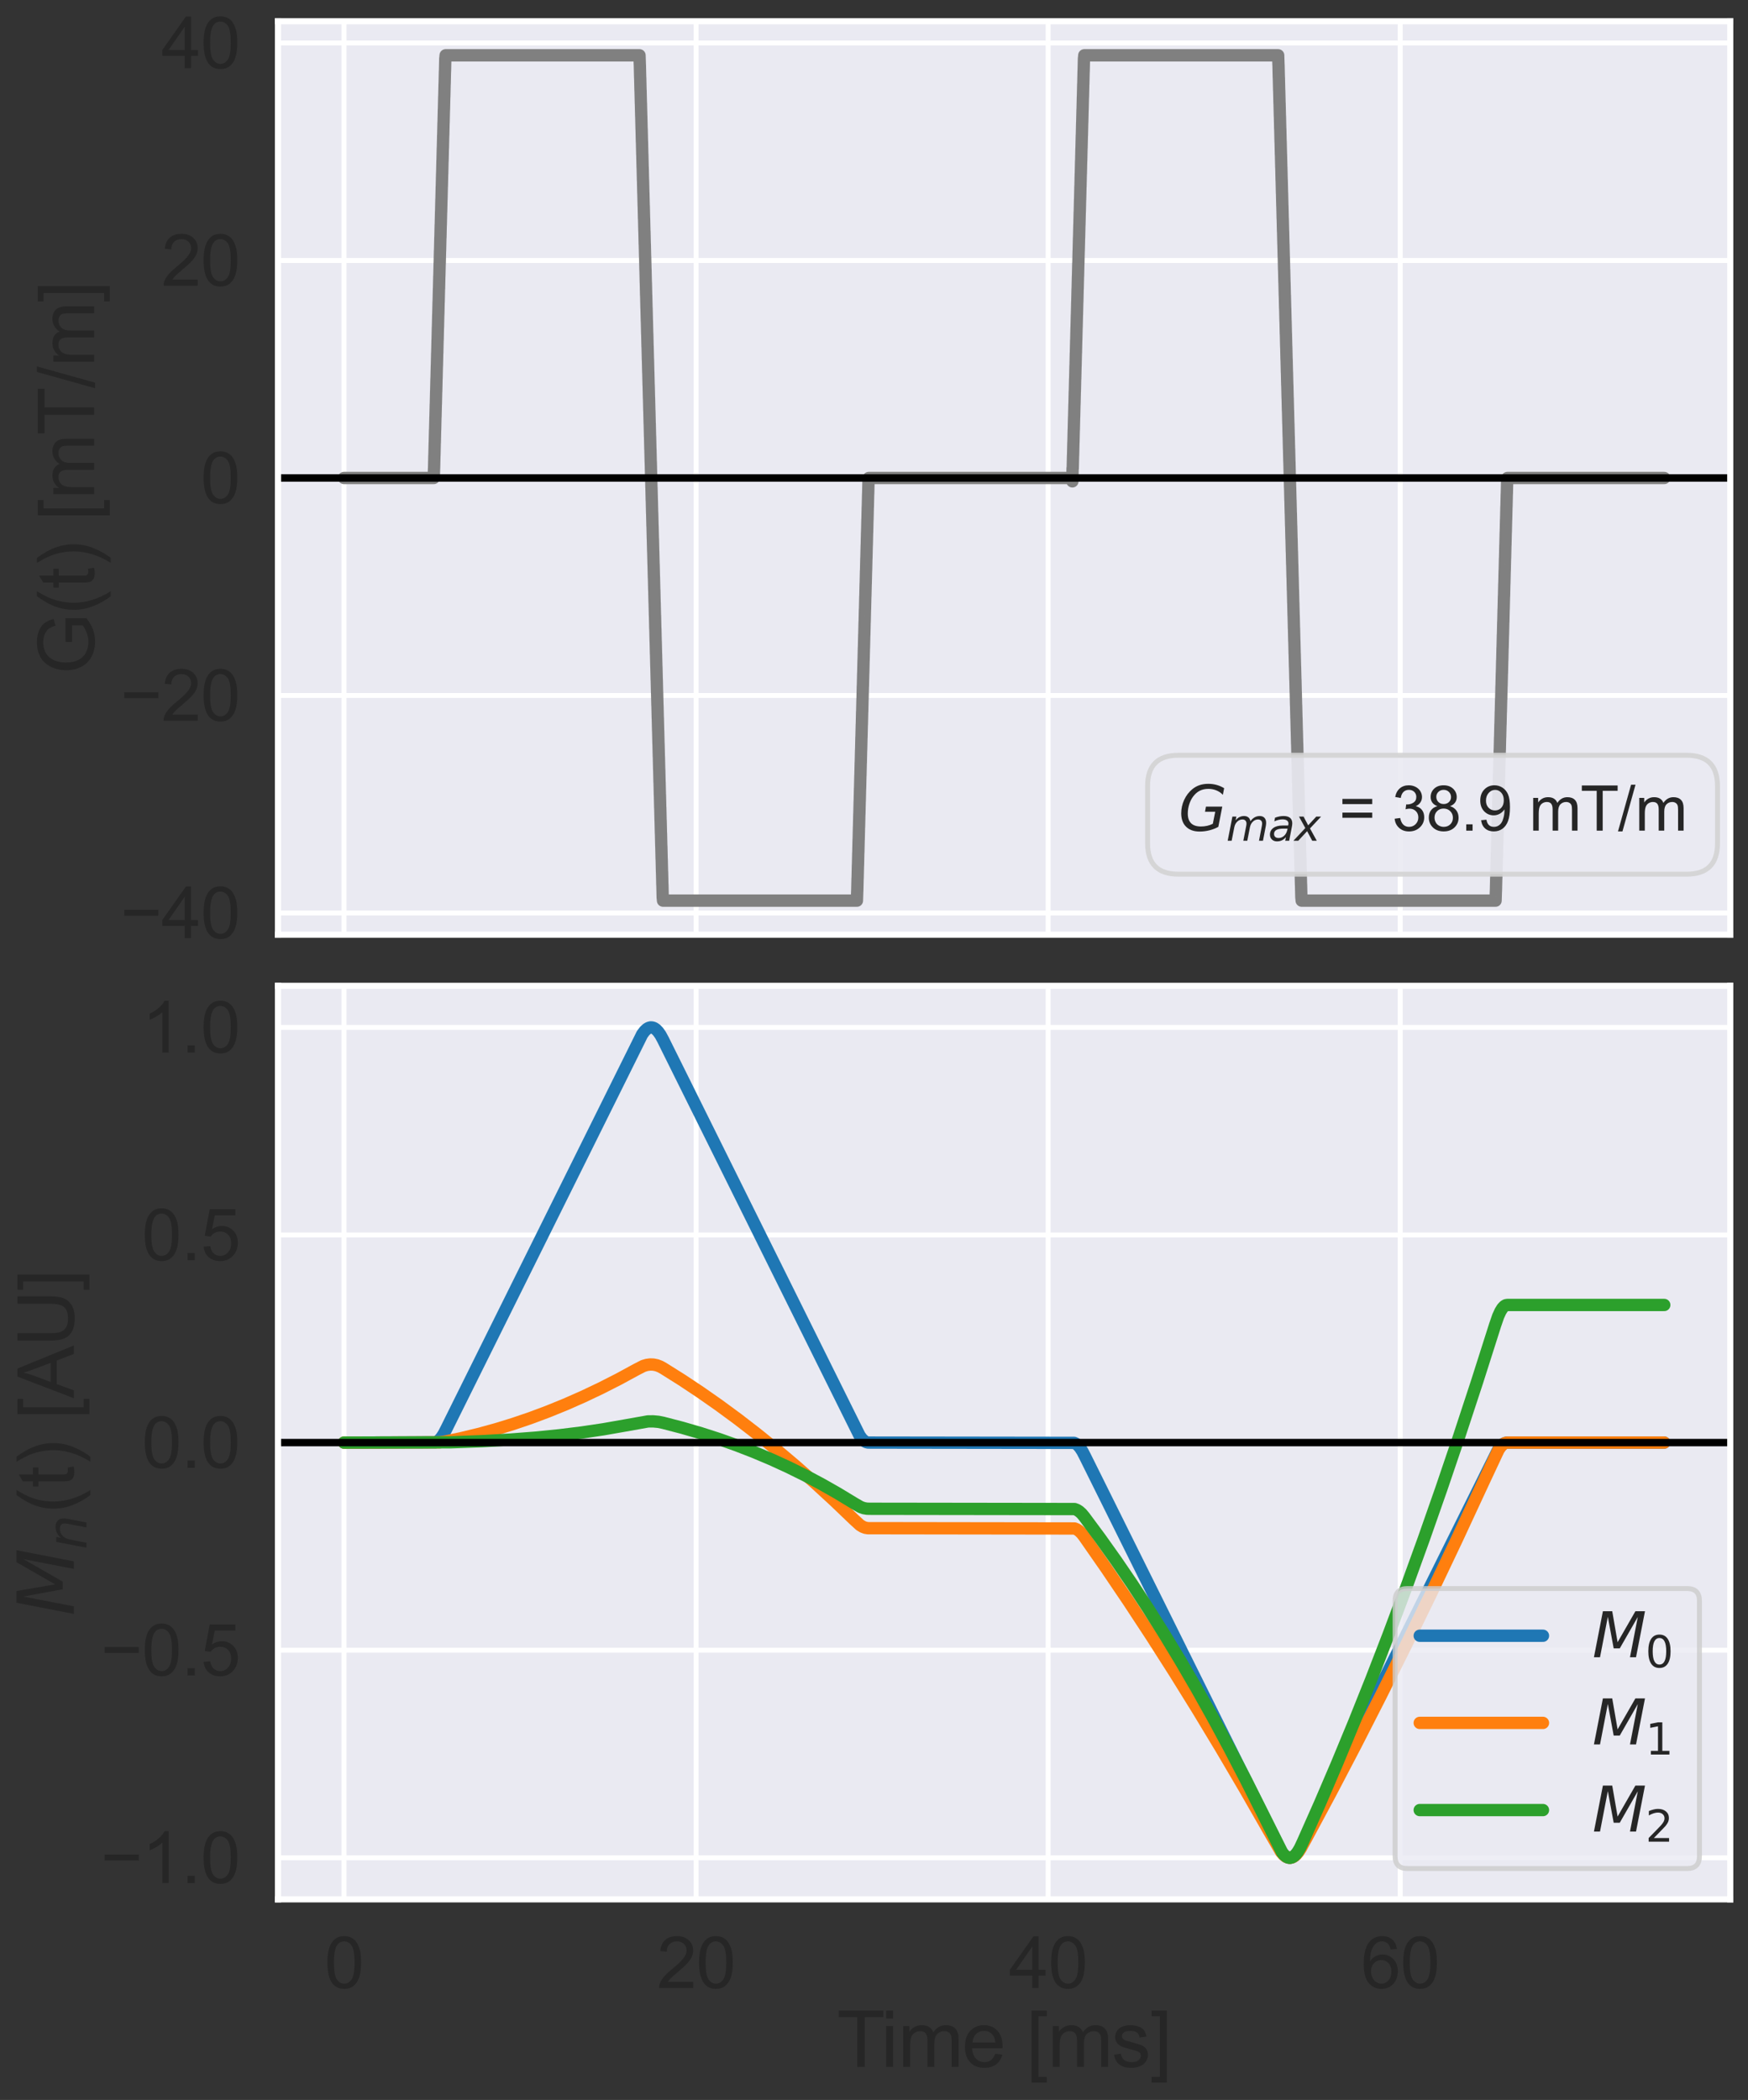 <?xml version="1.0" encoding="utf-8" standalone="no"?>
<!DOCTYPE svg PUBLIC "-//W3C//DTD SVG 1.1//EN"
  "http://www.w3.org/Graphics/SVG/1.1/DTD/svg11.dtd">
<svg xmlns:xlink="http://www.w3.org/1999/xlink" width="709.273pt" height="851.96pt" viewBox="0 0 709.273 851.96" xmlns="http://www.w3.org/2000/svg" version="1.1">
 <rect x="0" y="0" width="709.273" height="851.96" fill="#333333" stroke="none"/>
 <defs>
  <style type="text/css">*{stroke-linejoin: round; stroke-linecap: butt}</style>
 </defs>
 <g id="figure_1">
  <g id="patch_1">
   <path d="M 0 851.96 
L 709.273 851.96 
L 709.273 0 
L 0 0 
L 0 851.96 
z
" style="fill: none"/>
  </g>
  <g id="axes_1">
   <g id="patch_2">
    <path d="M 112.798 379.221 
L 702.073 379.221 
L 702.073 8.612 
L 112.798 8.612 
z
" style="fill: #eaeaf2"/>
   </g>
   <g id="matplotlib.axis_1">
    <g id="xtick_1">
     <g id="line2d_1">
      <path d="M 139.583 379.221 
L 139.583 8.612 
" clip-path="url(#p3e19d6fc30)" style="fill: none; stroke: #ffffff; stroke-width: 2; stroke-linecap: round"/>
     </g>
    </g>
    <g id="xtick_2">
     <g id="line2d_2">
      <path d="M 282.44 379.221 
L 282.44 8.612 
" clip-path="url(#p3e19d6fc30)" style="fill: none; stroke: #ffffff; stroke-width: 2; stroke-linecap: round"/>
     </g>
    </g>
    <g id="xtick_3">
     <g id="line2d_3">
      <path d="M 425.296 379.221 
L 425.296 8.612 
" clip-path="url(#p3e19d6fc30)" style="fill: none; stroke: #ffffff; stroke-width: 2; stroke-linecap: round"/>
     </g>
    </g>
    <g id="xtick_4">
     <g id="line2d_4">
      <path d="M 568.153 379.221 
L 568.153 8.612 
" clip-path="url(#p3e19d6fc30)" style="fill: none; stroke: #ffffff; stroke-width: 2; stroke-linecap: round"/>
     </g>
    </g>
   </g>
   <g id="matplotlib.axis_2">
    <g id="ytick_1">
     <g id="line2d_5">
      <path d="M 112.798 370.397 
L 702.073 370.397 
" clip-path="url(#p3e19d6fc30)" style="fill: none; stroke: #ffffff; stroke-width: 2; stroke-linecap: round"/>
     </g>
     <g id="text_1">
      <!-- −40 -->
      <g style="fill: #262626" transform="translate(48.785 380.633) scale(0.286 -0.286)">
       <defs>
        <path id="ArialMT-2212" d="M 3381 1997 
L 356 1997 
L 356 2522 
L 3381 2522 
L 3381 1997 
z
" transform="scale(0.016)"/>
        <path id="ArialMT-34" d="M 2069 0 
L 2069 1097 
L 81 1097 
L 81 1613 
L 2172 4581 
L 2631 4581 
L 2631 1613 
L 3250 1613 
L 3250 1097 
L 2631 1097 
L 2631 0 
L 2069 0 
z
M 2069 1613 
L 2069 3678 
L 634 1613 
L 2069 1613 
z
" transform="scale(0.016)"/>
        <path id="ArialMT-30" d="M 266 2259 
Q 266 3072 433 3567 
Q 600 4063 929 4331 
Q 1259 4600 1759 4600 
Q 2128 4600 2406 4451 
Q 2684 4303 2865 4023 
Q 3047 3744 3150 3342 
Q 3253 2941 3253 2259 
Q 3253 1453 3087 958 
Q 2922 463 2592 192 
Q 2263 -78 1759 -78 
Q 1097 -78 719 397 
Q 266 969 266 2259 
z
M 844 2259 
Q 844 1131 1108 757 
Q 1372 384 1759 384 
Q 2147 384 2411 759 
Q 2675 1134 2675 2259 
Q 2675 3391 2411 3762 
Q 2147 4134 1753 4134 
Q 1366 4134 1134 3806 
Q 844 3388 844 2259 
z
" transform="scale(0.016)"/>
       </defs>
       <use xlink:href="#ArialMT-2212"/>
       <use xlink:href="#ArialMT-34" x="58.398"/>
       <use xlink:href="#ArialMT-30" x="114.014"/>
      </g>
     </g>
    </g>
    <g id="ytick_2">
     <g id="line2d_6">
      <path d="M 112.798 282.157 
L 702.073 282.157 
" clip-path="url(#p3e19d6fc30)" style="fill: none; stroke: #ffffff; stroke-width: 2; stroke-linecap: round"/>
     </g>
     <g id="text_2">
      <!-- −20 -->
      <g style="fill: #262626" transform="translate(48.785 292.393) scale(0.286 -0.286)">
       <defs>
        <path id="ArialMT-32" d="M 3222 541 
L 3222 0 
L 194 0 
Q 188 203 259 391 
Q 375 700 629 1000 
Q 884 1300 1366 1694 
Q 2113 2306 2375 2664 
Q 2638 3022 2638 3341 
Q 2638 3675 2398 3904 
Q 2159 4134 1775 4134 
Q 1369 4134 1125 3890 
Q 881 3647 878 3216 
L 300 3275 
Q 359 3922 746 4261 
Q 1134 4600 1788 4600 
Q 2447 4600 2831 4234 
Q 3216 3869 3216 3328 
Q 3216 3053 3103 2787 
Q 2991 2522 2730 2228 
Q 2469 1934 1863 1422 
Q 1356 997 1212 845 
Q 1069 694 975 541 
L 3222 541 
z
" transform="scale(0.016)"/>
       </defs>
       <use xlink:href="#ArialMT-2212"/>
       <use xlink:href="#ArialMT-32" x="58.398"/>
       <use xlink:href="#ArialMT-30" x="114.014"/>
      </g>
     </g>
    </g>
    <g id="ytick_3">
     <g id="line2d_7">
      <path d="M 112.798 193.917 
L 702.073 193.917 
" clip-path="url(#p3e19d6fc30)" style="fill: none; stroke: #ffffff; stroke-width: 2; stroke-linecap: round"/>
     </g>
     <g id="text_3">
      <!-- 0 -->
      <g style="fill: #262626" transform="translate(81.394 204.152) scale(0.286 -0.286)">
       <use xlink:href="#ArialMT-30"/>
      </g>
     </g>
    </g>
    <g id="ytick_4">
     <g id="line2d_8">
      <path d="M 112.798 105.676 
L 702.073 105.676 
" clip-path="url(#p3e19d6fc30)" style="fill: none; stroke: #ffffff; stroke-width: 2; stroke-linecap: round"/>
     </g>
     <g id="text_4">
      <!-- 20 -->
      <g style="fill: #262626" transform="translate(65.49 115.912) scale(0.286 -0.286)">
       <use xlink:href="#ArialMT-32"/>
       <use xlink:href="#ArialMT-30" x="55.615"/>
      </g>
     </g>
    </g>
    <g id="ytick_5">
     <g id="line2d_9">
      <path d="M 112.798 17.436 
L 702.073 17.436 
" clip-path="url(#p3e19d6fc30)" style="fill: none; stroke: #ffffff; stroke-width: 2; stroke-linecap: round"/>
     </g>
     <g id="text_5">
      <!-- 40 -->
      <g style="fill: #262626" transform="translate(65.49 27.671) scale(0.286 -0.286)">
       <use xlink:href="#ArialMT-34"/>
       <use xlink:href="#ArialMT-30" x="55.615"/>
      </g>
     </g>
    </g>
    <g id="text_6">
     <!-- G(t) [mT/m] -->
     <g style="fill: #262626" transform="translate(38.219 273.625) rotate(-90) scale(0.312 -0.312)">
      <defs>
       <path id="ArialMT-47" d="M 2638 1797 
L 2638 2334 
L 4578 2338 
L 4578 638 
Q 4131 281 3656 101 
Q 3181 -78 2681 -78 
Q 2006 -78 1454 211 
Q 903 500 622 1047 
Q 341 1594 341 2269 
Q 341 2938 620 3517 
Q 900 4097 1425 4378 
Q 1950 4659 2634 4659 
Q 3131 4659 3532 4498 
Q 3934 4338 4162 4050 
Q 4391 3763 4509 3300 
L 3963 3150 
Q 3859 3500 3706 3700 
Q 3553 3900 3268 4020 
Q 2984 4141 2638 4141 
Q 2222 4141 1919 4014 
Q 1616 3888 1430 3681 
Q 1244 3475 1141 3228 
Q 966 2803 966 2306 
Q 966 1694 1177 1281 
Q 1388 869 1791 669 
Q 2194 469 2647 469 
Q 3041 469 3416 620 
Q 3791 772 3984 944 
L 3984 1797 
L 2638 1797 
z
" transform="scale(0.016)"/>
       <path id="ArialMT-28" d="M 1497 -1347 
Q 1031 -759 709 28 
Q 388 816 388 1659 
Q 388 2403 628 3084 
Q 909 3875 1497 4659 
L 1900 4659 
Q 1522 4009 1400 3731 
Q 1209 3300 1100 2831 
Q 966 2247 966 1656 
Q 966 153 1900 -1347 
L 1497 -1347 
z
" transform="scale(0.016)"/>
       <path id="ArialMT-74" d="M 1650 503 
L 1731 6 
Q 1494 -44 1306 -44 
Q 1000 -44 831 53 
Q 663 150 594 308 
Q 525 466 525 972 
L 525 2881 
L 113 2881 
L 113 3319 
L 525 3319 
L 525 4141 
L 1084 4478 
L 1084 3319 
L 1650 3319 
L 1650 2881 
L 1084 2881 
L 1084 941 
Q 1084 700 1114 631 
Q 1144 563 1211 522 
Q 1278 481 1403 481 
Q 1497 481 1650 503 
z
" transform="scale(0.016)"/>
       <path id="ArialMT-29" d="M 791 -1347 
L 388 -1347 
Q 1322 153 1322 1656 
Q 1322 2244 1188 2822 
Q 1081 3291 891 3722 
Q 769 4003 388 4659 
L 791 4659 
Q 1378 3875 1659 3084 
Q 1900 2403 1900 1659 
Q 1900 816 1576 28 
Q 1253 -759 791 -1347 
z
" transform="scale(0.016)"/>
       <path id="ArialMT-20" transform="scale(0.016)"/>
       <path id="ArialMT-5b" d="M 434 -1272 
L 434 4581 
L 1675 4581 
L 1675 4116 
L 997 4116 
L 997 -806 
L 1675 -806 
L 1675 -1272 
L 434 -1272 
z
" transform="scale(0.016)"/>
       <path id="ArialMT-6d" d="M 422 0 
L 422 3319 
L 925 3319 
L 925 2853 
Q 1081 3097 1340 3245 
Q 1600 3394 1931 3394 
Q 2300 3394 2536 3241 
Q 2772 3088 2869 2813 
Q 3263 3394 3894 3394 
Q 4388 3394 4653 3120 
Q 4919 2847 4919 2278 
L 4919 0 
L 4359 0 
L 4359 2091 
Q 4359 2428 4304 2576 
Q 4250 2725 4106 2815 
Q 3963 2906 3769 2906 
Q 3419 2906 3187 2673 
Q 2956 2441 2956 1928 
L 2956 0 
L 2394 0 
L 2394 2156 
Q 2394 2531 2256 2718 
Q 2119 2906 1806 2906 
Q 1569 2906 1367 2781 
Q 1166 2656 1075 2415 
Q 984 2175 984 1722 
L 984 0 
L 422 0 
z
" transform="scale(0.016)"/>
       <path id="ArialMT-54" d="M 1659 0 
L 1659 4041 
L 150 4041 
L 150 4581 
L 3781 4581 
L 3781 4041 
L 2266 4041 
L 2266 0 
L 1659 0 
z
" transform="scale(0.016)"/>
       <path id="ArialMT-2f" d="M 0 -78 
L 1328 4659 
L 1778 4659 
L 453 -78 
L 0 -78 
z
" transform="scale(0.016)"/>
       <path id="ArialMT-5d" d="M 1363 -1272 
L 122 -1272 
L 122 -806 
L 800 -806 
L 800 4116 
L 122 4116 
L 122 4581 
L 1363 4581 
L 1363 -1272 
z
" transform="scale(0.016)"/>
      </defs>
      <use xlink:href="#ArialMT-47"/>
      <use xlink:href="#ArialMT-28" x="77.783"/>
      <use xlink:href="#ArialMT-74" x="111.084"/>
      <use xlink:href="#ArialMT-29" x="138.867"/>
      <use xlink:href="#ArialMT-20" x="172.168"/>
      <use xlink:href="#ArialMT-5b" x="199.951"/>
      <use xlink:href="#ArialMT-6d" x="227.734"/>
      <use xlink:href="#ArialMT-54" x="311.035"/>
      <use xlink:href="#ArialMT-2f" x="372.119"/>
      <use xlink:href="#ArialMT-6d" x="399.902"/>
      <use xlink:href="#ArialMT-5d" x="483.203"/>
     </g>
    </g>
   </g>
   <g id="line2d_10">
    <path d="M 139.583 193.917 
L 175.99 193.917 
L 176.119 190.019 
L 176.133 190.019 
L 176.255 184.823 
L 176.276 184.823 
L 176.398 179.627 
L 176.419 179.627 
L 176.54 174.431 
L 176.562 174.431 
L 176.683 169.235 
L 176.705 169.235 
L 176.826 164.038 
L 176.848 164.038 
L 176.969 158.842 
L 176.99 158.842 
L 177.112 153.646 
L 177.133 153.646 
L 177.255 148.45 
L 177.276 148.45 
L 177.398 143.254 
L 177.419 143.254 
L 177.54 138.057 
L 177.562 138.057 
L 177.683 132.861 
L 177.705 132.861 
L 177.826 127.665 
L 177.848 127.665 
L 177.969 122.469 
L 177.99 122.469 
L 178.112 117.272 
L 178.133 117.272 
L 178.255 112.076 
L 178.276 112.076 
L 178.398 106.88 
L 178.419 106.88 
L 178.54 101.684 
L 178.562 101.684 
L 178.683 96.488 
L 178.705 96.488 
L 178.826 91.291 
L 178.848 91.291 
L 178.969 86.095 
L 178.99 86.095 
L 179.112 80.899 
L 179.133 80.899 
L 179.255 75.703 
L 179.276 75.703 
L 179.398 70.507 
L 179.419 70.507 
L 179.54 65.31 
L 179.562 65.31 
L 179.683 60.114 
L 179.705 60.114 
L 179.826 54.918 
L 179.848 54.918 
L 179.969 49.722 
L 179.99 49.722 
L 180.112 44.526 
L 180.133 44.526 
L 180.255 39.329 
L 180.276 39.329 
L 180.398 34.133 
L 180.419 34.133 
L 180.54 28.937 
L 180.562 28.937 
L 180.683 23.741 
L 180.705 23.741 
L 180.819 22.442 
L 259.49 22.442 
L 259.619 26.339 
L 259.633 26.339 
L 259.754 31.535 
L 259.776 31.535 
L 259.897 36.731 
L 259.919 36.731 
L 260.04 41.928 
L 260.061 41.928 
L 260.183 47.124 
L 260.204 47.124 
L 260.326 52.32 
L 260.347 52.32 
L 260.469 57.516 
L 260.49 57.516 
L 260.611 62.712 
L 260.633 62.712 
L 260.754 67.909 
L 260.776 67.909 
L 260.897 73.105 
L 260.919 73.105 
L 261.04 78.301 
L 261.061 78.301 
L 261.183 83.497 
L 261.204 83.497 
L 261.326 88.693 
L 261.347 88.693 
L 261.469 93.89 
L 261.49 93.89 
L 261.611 99.086 
L 261.633 99.086 
L 261.754 104.282 
L 261.776 104.282 
L 261.897 109.478 
L 261.919 109.478 
L 262.04 114.674 
L 262.061 114.674 
L 262.183 119.871 
L 262.204 119.871 
L 262.326 125.067 
L 262.347 125.067 
L 262.469 130.263 
L 262.49 130.263 
L 262.611 135.459 
L 262.633 135.459 
L 262.754 140.655 
L 262.776 140.655 
L 262.897 145.852 
L 262.919 145.852 
L 263.04 151.048 
L 263.061 151.048 
L 263.183 156.244 
L 263.204 156.244 
L 263.326 161.44 
L 263.347 161.44 
L 263.469 166.636 
L 263.49 166.636 
L 263.611 171.833 
L 263.633 171.833 
L 263.754 177.029 
L 263.776 177.029 
L 263.897 182.225 
L 263.919 182.225 
L 264.04 187.421 
L 264.061 187.421 
L 264.183 192.617 
L 264.204 192.617 
L 264.326 197.814 
L 264.347 197.814 
L 264.469 203.01 
L 264.49 203.01 
L 264.611 208.206 
L 264.633 208.206 
L 264.754 213.402 
L 264.776 213.402 
L 264.897 218.598 
L 264.919 218.598 
L 265.04 223.795 
L 265.061 223.795 
L 265.183 228.991 
L 265.204 228.991 
L 265.326 234.187 
L 265.347 234.187 
L 265.469 239.383 
L 265.49 239.383 
L 265.611 244.579 
L 265.633 244.579 
L 265.754 249.776 
L 265.776 249.776 
L 265.897 254.972 
L 265.919 254.972 
L 266.04 260.168 
L 266.061 260.168 
L 266.183 265.364 
L 266.204 265.364 
L 266.326 270.561 
L 266.347 270.561 
L 266.469 275.757 
L 266.49 275.757 
L 266.611 280.953 
L 266.633 280.953 
L 266.754 286.149 
L 266.776 286.149 
L 266.897 291.345 
L 266.919 291.345 
L 267.04 296.542 
L 267.061 296.542 
L 267.183 301.738 
L 267.204 301.738 
L 267.326 306.934 
L 267.347 306.934 
L 267.469 312.13 
L 267.49 312.13 
L 267.611 317.326 
L 267.633 317.326 
L 267.754 322.523 
L 267.776 322.523 
L 267.897 327.719 
L 267.919 327.719 
L 268.04 332.915 
L 268.061 332.915 
L 268.183 338.111 
L 268.204 338.111 
L 268.326 343.307 
L 268.347 343.307 
L 268.469 348.504 
L 268.49 348.504 
L 268.611 353.7 
L 268.633 353.7 
L 268.754 358.896 
L 268.776 358.896 
L 268.897 364.092 
L 268.919 364.092 
L 269.033 365.391 
L 347.704 365.391 
L 347.832 361.494 
L 347.847 361.494 
L 347.968 356.298 
L 347.99 356.298 
L 348.111 351.102 
L 348.132 351.102 
L 348.254 345.905 
L 348.275 345.905 
L 348.397 340.709 
L 348.418 340.709 
L 348.54 335.513 
L 348.561 335.513 
L 348.682 330.317 
L 348.704 330.317 
L 348.825 325.121 
L 348.847 325.121 
L 348.968 319.924 
L 348.99 319.924 
L 349.111 314.728 
L 349.132 314.728 
L 349.254 309.532 
L 349.275 309.532 
L 349.397 304.336 
L 349.418 304.336 
L 349.54 299.14 
L 349.561 299.14 
L 349.682 293.943 
L 349.704 293.943 
L 349.825 288.747 
L 349.847 288.747 
L 349.968 283.551 
L 349.99 283.551 
L 350.111 278.355 
L 350.132 278.355 
L 350.254 273.159 
L 350.275 273.159 
L 350.397 267.962 
L 350.418 267.962 
L 350.54 262.766 
L 350.561 262.766 
L 350.682 257.57 
L 350.704 257.57 
L 350.825 252.374 
L 350.847 252.374 
L 350.968 247.178 
L 350.99 247.178 
L 351.111 241.981 
L 351.132 241.981 
L 351.254 236.785 
L 351.275 236.785 
L 351.397 231.589 
L 351.418 231.589 
L 351.54 226.393 
L 351.561 226.393 
L 351.682 221.197 
L 351.704 221.197 
L 351.825 216 
L 351.847 216 
L 351.968 210.804 
L 351.99 210.804 
L 352.111 205.608 
L 352.132 205.608 
L 352.254 200.412 
L 352.275 200.412 
L 352.397 195.216 
L 352.411 195.216 
L 352.525 193.917 
L 435.125 193.917 
L 435.132 195.286 
L 435.211 190.019 
L 435.275 190.019 
L 435.396 184.823 
L 435.418 184.823 
L 435.539 179.627 
L 435.561 179.627 
L 435.682 174.431 
L 435.703 174.431 
L 435.825 169.235 
L 435.846 169.235 
L 435.968 164.038 
L 435.989 164.038 
L 436.111 158.842 
L 436.132 158.842 
L 436.253 153.646 
L 436.275 153.646 
L 436.396 148.45 
L 436.418 148.45 
L 436.539 143.254 
L 436.561 143.254 
L 436.682 138.057 
L 436.703 138.057 
L 436.825 132.861 
L 436.846 132.861 
L 436.968 127.665 
L 436.989 127.665 
L 437.111 122.469 
L 437.132 122.469 
L 437.253 117.272 
L 437.275 117.272 
L 437.396 112.076 
L 437.418 112.076 
L 437.539 106.88 
L 437.561 106.88 
L 437.682 101.684 
L 437.703 101.684 
L 437.825 96.488 
L 437.846 96.488 
L 437.968 91.291 
L 437.989 91.291 
L 438.111 86.095 
L 438.132 86.095 
L 438.253 80.899 
L 438.275 80.899 
L 438.396 75.703 
L 438.418 75.703 
L 438.539 70.507 
L 438.561 70.507 
L 438.682 65.31 
L 438.703 65.31 
L 438.825 60.114 
L 438.846 60.114 
L 438.968 54.918 
L 438.989 54.918 
L 439.111 49.722 
L 439.132 49.722 
L 439.253 44.526 
L 439.275 44.526 
L 439.396 39.329 
L 439.418 39.329 
L 439.539 34.133 
L 439.561 34.133 
L 439.682 28.937 
L 439.703 28.937 
L 439.825 23.741 
L 439.846 23.741 
L 439.961 22.442 
L 518.632 22.442 
L 518.76 26.339 
L 518.774 26.339 
L 518.896 31.535 
L 518.917 31.535 
L 519.039 36.731 
L 519.06 36.731 
L 519.182 41.928 
L 519.203 41.928 
L 519.324 47.124 
L 519.346 47.124 
L 519.467 52.32 
L 519.489 52.32 
L 519.61 57.516 
L 519.632 57.516 
L 519.753 62.712 
L 519.774 62.712 
L 519.896 67.909 
L 519.917 67.909 
L 520.039 73.105 
L 520.06 73.105 
L 520.182 78.301 
L 520.203 78.301 
L 520.324 83.497 
L 520.346 83.497 
L 520.467 88.693 
L 520.489 88.693 
L 520.61 93.89 
L 520.632 93.89 
L 520.753 99.086 
L 520.774 99.086 
L 520.896 104.282 
L 520.917 104.282 
L 521.039 109.478 
L 521.06 109.478 
L 521.182 114.674 
L 521.203 114.674 
L 521.324 119.871 
L 521.346 119.871 
L 521.467 125.067 
L 521.489 125.067 
L 521.61 130.263 
L 521.632 130.263 
L 521.753 135.459 
L 521.774 135.459 
L 521.896 140.655 
L 521.917 140.655 
L 522.039 145.852 
L 522.06 145.852 
L 522.182 151.048 
L 522.203 151.048 
L 522.324 156.244 
L 522.346 156.244 
L 522.467 161.44 
L 522.489 161.44 
L 522.61 166.636 
L 522.632 166.636 
L 522.753 171.833 
L 522.774 171.833 
L 522.896 177.029 
L 522.917 177.029 
L 523.039 182.225 
L 523.06 182.225 
L 523.182 187.421 
L 523.203 187.421 
L 523.324 192.617 
L 523.346 192.617 
L 523.467 197.814 
L 523.489 197.814 
L 523.61 203.01 
L 523.632 203.01 
L 523.753 208.206 
L 523.774 208.206 
L 523.896 213.402 
L 523.917 213.402 
L 524.039 218.598 
L 524.06 218.598 
L 524.182 223.795 
L 524.203 223.795 
L 524.324 228.991 
L 524.346 228.991 
L 524.467 234.187 
L 524.489 234.187 
L 524.61 239.383 
L 524.632 239.383 
L 524.753 244.579 
L 524.774 244.579 
L 524.896 249.776 
L 524.917 249.776 
L 525.039 254.972 
L 525.06 254.972 
L 525.182 260.168 
L 525.203 260.168 
L 525.324 265.364 
L 525.346 265.364 
L 525.467 270.561 
L 525.489 270.561 
L 525.61 275.757 
L 525.632 275.757 
L 525.753 280.953 
L 525.774 280.953 
L 525.896 286.149 
L 525.917 286.149 
L 526.039 291.345 
L 526.06 291.345 
L 526.182 296.542 
L 526.203 296.542 
L 526.324 301.738 
L 526.346 301.738 
L 526.467 306.934 
L 526.489 306.934 
L 526.61 312.13 
L 526.632 312.13 
L 526.753 317.326 
L 526.774 317.326 
L 526.896 322.523 
L 526.917 322.523 
L 527.039 327.719 
L 527.06 327.719 
L 527.182 332.915 
L 527.203 332.915 
L 527.324 338.111 
L 527.346 338.111 
L 527.467 343.307 
L 527.489 343.307 
L 527.61 348.504 
L 527.632 348.504 
L 527.753 353.7 
L 527.774 353.7 
L 527.896 358.896 
L 527.917 358.896 
L 528.039 364.092 
L 528.06 364.092 
L 528.174 365.391 
L 606.845 365.391 
L 606.974 361.494 
L 606.988 361.494 
L 607.11 356.298 
L 607.131 356.298 
L 607.253 351.102 
L 607.274 351.102 
L 607.395 345.905 
L 607.417 345.905 
L 607.538 340.709 
L 607.56 340.709 
L 607.681 335.513 
L 607.703 335.513 
L 607.824 330.317 
L 607.845 330.317 
L 607.967 325.121 
L 607.988 325.121 
L 608.11 319.924 
L 608.131 319.924 
L 608.253 314.728 
L 608.274 314.728 
L 608.395 309.532 
L 608.417 309.532 
L 608.538 304.336 
L 608.56 304.336 
L 608.681 299.14 
L 608.703 299.14 
L 608.824 293.943 
L 608.845 293.943 
L 608.967 288.747 
L 608.988 288.747 
L 609.11 283.551 
L 609.131 283.551 
L 609.253 278.355 
L 609.274 278.355 
L 609.395 273.159 
L 609.417 273.159 
L 609.538 267.962 
L 609.56 267.962 
L 609.681 262.766 
L 609.703 262.766 
L 609.824 257.57 
L 609.845 257.57 
L 609.967 252.374 
L 609.988 252.374 
L 610.11 247.178 
L 610.131 247.178 
L 610.253 241.981 
L 610.274 241.981 
L 610.395 236.785 
L 610.417 236.785 
L 610.538 231.589 
L 610.56 231.589 
L 610.681 226.393 
L 610.703 226.393 
L 610.824 221.197 
L 610.845 221.197 
L 610.967 216 
L 610.988 216 
L 611.11 210.804 
L 611.131 210.804 
L 611.253 205.608 
L 611.274 205.608 
L 611.395 200.412 
L 611.417 200.412 
L 611.538 195.216 
L 611.553 195.216 
L 611.667 193.917 
L 675.288 193.917 
L 675.288 193.917 
" clip-path="url(#p3e19d6fc30)" style="fill: none; stroke: #808080; stroke-width: 5; stroke-linecap: round"/>
   </g>
   <g id="line2d_11">
    <path d="M 112.798 193.917 
L 702.073 193.917 
" clip-path="url(#p3e19d6fc30)" style="fill: none; stroke: #000000; stroke-width: 3; stroke-linecap: round"/>
   </g>
   <g id="patch_3">
    <path d="M 112.798 379.221 
L 112.798 8.612 
" style="fill: none; stroke: #ffffff; stroke-width: 2.5; stroke-linejoin: miter; stroke-linecap: square"/>
   </g>
   <g id="patch_4">
    <path d="M 702.073 379.221 
L 702.073 8.612 
" style="fill: none; stroke: #ffffff; stroke-width: 2.5; stroke-linejoin: miter; stroke-linecap: square"/>
   </g>
   <g id="patch_5">
    <path d="M 112.798 379.221 
L 702.073 379.221 
" style="fill: none; stroke: #ffffff; stroke-width: 2.5; stroke-linejoin: miter; stroke-linecap: square"/>
   </g>
   <g id="patch_6">
    <path d="M 112.798 8.612 
L 702.073 8.612 
" style="fill: none; stroke: #ffffff; stroke-width: 2.5; stroke-linejoin: miter; stroke-linecap: square"/>
   </g>
   <g id="text_7">
    <g id="patch_7">
     <path d="M 478.145 354.66 
L 684.395 354.66 
Q 696.895 354.66 696.895 342.16 
L 696.895 318.91 
Q 696.895 306.41 684.395 306.41 
L 478.145 306.41 
Q 465.645 306.41 465.645 318.91 
L 465.645 342.16 
Q 465.645 354.66 478.145 354.66 
z
" style="fill: #eaeaf2; opacity: 0.9; stroke: #d3d3d3; stroke-width: 2; stroke-linejoin: miter"/>
    </g>
    <!-- $G_{max}$ = 38.9 mT/m -->
    <g style="fill: #262626" transform="translate(478.145 337.192) scale(0.25 -0.25)">
     <defs>
      <path id="DejaVuSans-Oblique-47" d="M 3494 697 
L 3738 1919 
L 2700 1919 
L 2797 2438 
L 4453 2438 
L 4050 384 
Q 3634 156 3143 32 
Q 2653 -91 2156 -91 
Q 1278 -91 783 396 
Q 288 884 288 1753 
Q 288 2475 589 3126 
Q 891 3778 1422 4213 
Q 1756 4484 2153 4617 
Q 2550 4750 3034 4750 
Q 3472 4750 3873 4639 
Q 4275 4528 4641 4306 
L 4513 3634 
Q 4231 3928 3853 4083 
Q 3475 4238 3047 4238 
Q 2550 4238 2172 4048 
Q 1794 3859 1497 3463 
Q 1244 3125 1098 2667 
Q 953 2209 953 1734 
Q 953 1081 1287 751 
Q 1622 422 2284 422 
Q 2616 422 2925 492 
Q 3234 563 3494 697 
z
" transform="scale(0.016)"/>
      <path id="DejaVuSans-Oblique-6d" d="M 5747 2113 
L 5338 0 
L 4763 0 
L 5166 2094 
Q 5191 2228 5203 2325 
Q 5216 2422 5216 2491 
Q 5216 2772 5059 2928 
Q 4903 3084 4622 3084 
Q 4203 3084 3875 2770 
Q 3547 2456 3450 1953 
L 3066 0 
L 2491 0 
L 2900 2094 
Q 2925 2209 2937 2307 
Q 2950 2406 2950 2484 
Q 2950 2769 2794 2926 
Q 2638 3084 2363 3084 
Q 1938 3084 1609 2770 
Q 1281 2456 1184 1953 
L 800 0 
L 225 0 
L 909 3500 
L 1484 3500 
L 1375 2956 
Q 1609 3263 1923 3423 
Q 2238 3584 2597 3584 
Q 2978 3584 3223 3384 
Q 3469 3184 3519 2828 
Q 3781 3197 4126 3390 
Q 4472 3584 4856 3584 
Q 5306 3584 5551 3325 
Q 5797 3066 5797 2591 
Q 5797 2488 5784 2364 
Q 5772 2241 5747 2113 
z
" transform="scale(0.016)"/>
      <path id="DejaVuSans-Oblique-61" d="M 3438 1997 
L 3047 0 
L 2472 0 
L 2578 531 
Q 2325 219 2001 64 
Q 1678 -91 1281 -91 
Q 834 -91 548 182 
Q 263 456 263 884 
Q 263 1497 752 1853 
Q 1241 2209 2100 2209 
L 2900 2209 
L 2931 2363 
Q 2938 2388 2941 2417 
Q 2944 2447 2944 2509 
Q 2944 2788 2717 2942 
Q 2491 3097 2081 3097 
Q 1800 3097 1504 3025 
Q 1209 2953 897 2809 
L 997 3341 
Q 1322 3463 1633 3523 
Q 1944 3584 2234 3584 
Q 2853 3584 3176 3315 
Q 3500 3047 3500 2534 
Q 3500 2431 3484 2292 
Q 3469 2153 3438 1997 
z
M 2816 1759 
L 2241 1759 
Q 1534 1759 1195 1570 
Q 856 1381 856 984 
Q 856 709 1029 553 
Q 1203 397 1509 397 
Q 1978 397 2328 733 
Q 2678 1069 2791 1631 
L 2816 1759 
z
" transform="scale(0.016)"/>
      <path id="DejaVuSans-Oblique-78" d="M 3841 3500 
L 2234 1784 
L 3219 0 
L 2559 0 
L 1819 1388 
L 531 0 
L -166 0 
L 1556 1844 
L 641 3500 
L 1300 3500 
L 1972 2234 
L 3144 3500 
L 3841 3500 
z
" transform="scale(0.016)"/>
      <path id="ArialMT-3d" d="M 3381 2694 
L 356 2694 
L 356 3219 
L 3381 3219 
L 3381 2694 
z
M 3381 1303 
L 356 1303 
L 356 1828 
L 3381 1828 
L 3381 1303 
z
" transform="scale(0.016)"/>
      <path id="ArialMT-33" d="M 269 1209 
L 831 1284 
Q 928 806 1161 595 
Q 1394 384 1728 384 
Q 2125 384 2398 659 
Q 2672 934 2672 1341 
Q 2672 1728 2419 1979 
Q 2166 2231 1775 2231 
Q 1616 2231 1378 2169 
L 1441 2663 
Q 1497 2656 1531 2656 
Q 1891 2656 2178 2843 
Q 2466 3031 2466 3422 
Q 2466 3731 2256 3934 
Q 2047 4138 1716 4138 
Q 1388 4138 1169 3931 
Q 950 3725 888 3313 
L 325 3413 
Q 428 3978 793 4289 
Q 1159 4600 1703 4600 
Q 2078 4600 2393 4439 
Q 2709 4278 2876 4000 
Q 3044 3722 3044 3409 
Q 3044 3113 2884 2869 
Q 2725 2625 2413 2481 
Q 2819 2388 3044 2092 
Q 3269 1797 3269 1353 
Q 3269 753 2831 336 
Q 2394 -81 1725 -81 
Q 1122 -81 723 278 
Q 325 638 269 1209 
z
" transform="scale(0.016)"/>
      <path id="ArialMT-38" d="M 1131 2484 
Q 781 2613 612 2850 
Q 444 3088 444 3419 
Q 444 3919 803 4259 
Q 1163 4600 1759 4600 
Q 2359 4600 2725 4251 
Q 3091 3903 3091 3403 
Q 3091 3084 2923 2848 
Q 2756 2613 2416 2484 
Q 2838 2347 3058 2040 
Q 3278 1734 3278 1309 
Q 3278 722 2862 322 
Q 2447 -78 1769 -78 
Q 1091 -78 675 323 
Q 259 725 259 1325 
Q 259 1772 486 2073 
Q 713 2375 1131 2484 
z
M 1019 3438 
Q 1019 3113 1228 2906 
Q 1438 2700 1772 2700 
Q 2097 2700 2305 2904 
Q 2513 3109 2513 3406 
Q 2513 3716 2298 3927 
Q 2084 4138 1766 4138 
Q 1444 4138 1231 3931 
Q 1019 3725 1019 3438 
z
M 838 1322 
Q 838 1081 952 856 
Q 1066 631 1291 507 
Q 1516 384 1775 384 
Q 2178 384 2440 643 
Q 2703 903 2703 1303 
Q 2703 1709 2433 1975 
Q 2163 2241 1756 2241 
Q 1359 2241 1098 1978 
Q 838 1716 838 1322 
z
" transform="scale(0.016)"/>
      <path id="ArialMT-2e" d="M 581 0 
L 581 641 
L 1222 641 
L 1222 0 
L 581 0 
z
" transform="scale(0.016)"/>
      <path id="ArialMT-39" d="M 350 1059 
L 891 1109 
Q 959 728 1153 556 
Q 1347 384 1650 384 
Q 1909 384 2104 503 
Q 2300 622 2425 820 
Q 2550 1019 2634 1356 
Q 2719 1694 2719 2044 
Q 2719 2081 2716 2156 
Q 2547 1888 2255 1720 
Q 1963 1553 1622 1553 
Q 1053 1553 659 1965 
Q 266 2378 266 3053 
Q 266 3750 677 4175 
Q 1088 4600 1706 4600 
Q 2153 4600 2523 4359 
Q 2894 4119 3086 3673 
Q 3278 3228 3278 2384 
Q 3278 1506 3087 986 
Q 2897 466 2520 194 
Q 2144 -78 1638 -78 
Q 1100 -78 759 220 
Q 419 519 350 1059 
z
M 2653 3081 
Q 2653 3566 2395 3850 
Q 2138 4134 1775 4134 
Q 1400 4134 1122 3828 
Q 844 3522 844 3034 
Q 844 2597 1108 2323 
Q 1372 2050 1759 2050 
Q 2150 2050 2401 2323 
Q 2653 2597 2653 3081 
z
" transform="scale(0.016)"/>
     </defs>
     <use xlink:href="#DejaVuSans-Oblique-47" transform="translate(0 0.781)"/>
     <use xlink:href="#DejaVuSans-Oblique-6d" transform="translate(77.49 -15.625) scale(0.7)"/>
     <use xlink:href="#DejaVuSans-Oblique-61" transform="translate(145.679 -15.625) scale(0.7)"/>
     <use xlink:href="#DejaVuSans-Oblique-78" transform="translate(188.574 -15.625) scale(0.7)"/>
     <use xlink:href="#ArialMT-20" transform="translate(232.734 0.781)"/>
     <use xlink:href="#ArialMT-3d" transform="translate(260.518 0.781)"/>
     <use xlink:href="#ArialMT-20" transform="translate(318.916 0.781)"/>
     <use xlink:href="#ArialMT-33" transform="translate(346.699 0.781)"/>
     <use xlink:href="#ArialMT-38" transform="translate(402.314 0.781)"/>
     <use xlink:href="#ArialMT-2e" transform="translate(457.93 0.781)"/>
     <use xlink:href="#ArialMT-39" transform="translate(485.713 0.781)"/>
     <use xlink:href="#ArialMT-20" transform="translate(541.328 0.781)"/>
     <use xlink:href="#ArialMT-6d" transform="translate(569.111 0.781)"/>
     <use xlink:href="#ArialMT-54" transform="translate(652.412 0.781)"/>
     <use xlink:href="#ArialMT-2f" transform="translate(713.496 0.781)"/>
     <use xlink:href="#ArialMT-6d" transform="translate(741.279 0.781)"/>
    </g>
   </g>
  </g>
  <g id="axes_2">
   <g id="patch_8">
    <path d="M 112.798 770.571 
L 702.073 770.571 
L 702.073 399.962 
L 112.798 399.962 
z
" style="fill: #eaeaf2"/>
   </g>
   <g id="matplotlib.axis_3">
    <g id="xtick_5">
     <g id="line2d_12">
      <path d="M 139.583 770.571 
L 139.583 399.962 
" clip-path="url(#p5cb2bf572d)" style="fill: none; stroke: #ffffff; stroke-width: 2; stroke-linecap: round"/>
     </g>
     <g id="text_8">
      <!-- 0 -->
      <g style="fill: #262626" transform="translate(131.631 806.543) scale(0.286 -0.286)">
       <use xlink:href="#ArialMT-30"/>
      </g>
     </g>
    </g>
    <g id="xtick_6">
     <g id="line2d_13">
      <path d="M 282.44 770.571 
L 282.44 399.962 
" clip-path="url(#p5cb2bf572d)" style="fill: none; stroke: #ffffff; stroke-width: 2; stroke-linecap: round"/>
     </g>
     <g id="text_9">
      <!-- 20 -->
      <g style="fill: #262626" transform="translate(266.536 806.543) scale(0.286 -0.286)">
       <use xlink:href="#ArialMT-32"/>
       <use xlink:href="#ArialMT-30" x="55.615"/>
      </g>
     </g>
    </g>
    <g id="xtick_7">
     <g id="line2d_14">
      <path d="M 425.296 770.571 
L 425.296 399.962 
" clip-path="url(#p5cb2bf572d)" style="fill: none; stroke: #ffffff; stroke-width: 2; stroke-linecap: round"/>
     </g>
     <g id="text_10">
      <!-- 40 -->
      <g style="fill: #262626" transform="translate(409.392 806.543) scale(0.286 -0.286)">
       <use xlink:href="#ArialMT-34"/>
       <use xlink:href="#ArialMT-30" x="55.615"/>
      </g>
     </g>
    </g>
    <g id="xtick_8">
     <g id="line2d_15">
      <path d="M 568.153 770.571 
L 568.153 399.962 
" clip-path="url(#p5cb2bf572d)" style="fill: none; stroke: #ffffff; stroke-width: 2; stroke-linecap: round"/>
     </g>
     <g id="text_11">
      <!-- 60 -->
      <g style="fill: #262626" transform="translate(552.248 806.543) scale(0.286 -0.286)">
       <defs>
        <path id="ArialMT-36" d="M 3184 3459 
L 2625 3416 
Q 2550 3747 2413 3897 
Q 2184 4138 1850 4138 
Q 1581 4138 1378 3988 
Q 1113 3794 959 3422 
Q 806 3050 800 2363 
Q 1003 2672 1297 2822 
Q 1591 2972 1913 2972 
Q 2475 2972 2870 2558 
Q 3266 2144 3266 1488 
Q 3266 1056 3080 686 
Q 2894 316 2569 119 
Q 2244 -78 1831 -78 
Q 1128 -78 684 439 
Q 241 956 241 2144 
Q 241 3472 731 4075 
Q 1159 4600 1884 4600 
Q 2425 4600 2770 4297 
Q 3116 3994 3184 3459 
z
M 888 1484 
Q 888 1194 1011 928 
Q 1134 663 1356 523 
Q 1578 384 1822 384 
Q 2178 384 2434 671 
Q 2691 959 2691 1453 
Q 2691 1928 2437 2201 
Q 2184 2475 1800 2475 
Q 1419 2475 1153 2201 
Q 888 1928 888 1484 
z
" transform="scale(0.016)"/>
       </defs>
       <use xlink:href="#ArialMT-36"/>
       <use xlink:href="#ArialMT-30" x="55.615"/>
      </g>
     </g>
    </g>
    <g id="text_12">
     <!-- Time [ms] -->
     <g style="fill: #262626" transform="translate(339.561 838.559) scale(0.312 -0.312)">
      <defs>
       <path id="ArialMT-69" d="M 425 3934 
L 425 4581 
L 988 4581 
L 988 3934 
L 425 3934 
z
M 425 0 
L 425 3319 
L 988 3319 
L 988 0 
L 425 0 
z
" transform="scale(0.016)"/>
       <path id="ArialMT-65" d="M 2694 1069 
L 3275 997 
Q 3138 488 2766 206 
Q 2394 -75 1816 -75 
Q 1088 -75 661 373 
Q 234 822 234 1631 
Q 234 2469 665 2931 
Q 1097 3394 1784 3394 
Q 2450 3394 2872 2941 
Q 3294 2488 3294 1666 
Q 3294 1616 3291 1516 
L 816 1516 
Q 847 969 1125 678 
Q 1403 388 1819 388 
Q 2128 388 2347 550 
Q 2566 713 2694 1069 
z
M 847 1978 
L 2700 1978 
Q 2663 2397 2488 2606 
Q 2219 2931 1791 2931 
Q 1403 2931 1139 2672 
Q 875 2413 847 1978 
z
" transform="scale(0.016)"/>
       <path id="ArialMT-73" d="M 197 991 
L 753 1078 
Q 800 744 1014 566 
Q 1228 388 1613 388 
Q 2000 388 2187 545 
Q 2375 703 2375 916 
Q 2375 1106 2209 1216 
Q 2094 1291 1634 1406 
Q 1016 1563 777 1677 
Q 538 1791 414 1992 
Q 291 2194 291 2438 
Q 291 2659 392 2848 
Q 494 3038 669 3163 
Q 800 3259 1026 3326 
Q 1253 3394 1513 3394 
Q 1903 3394 2198 3281 
Q 2494 3169 2634 2976 
Q 2775 2784 2828 2463 
L 2278 2388 
Q 2241 2644 2061 2787 
Q 1881 2931 1553 2931 
Q 1166 2931 1000 2803 
Q 834 2675 834 2503 
Q 834 2394 903 2306 
Q 972 2216 1119 2156 
Q 1203 2125 1616 2013 
Q 2213 1853 2448 1751 
Q 2684 1650 2818 1456 
Q 2953 1263 2953 975 
Q 2953 694 2789 445 
Q 2625 197 2315 61 
Q 2006 -75 1616 -75 
Q 969 -75 630 194 
Q 291 463 197 991 
z
" transform="scale(0.016)"/>
      </defs>
      <use xlink:href="#ArialMT-54"/>
      <use xlink:href="#ArialMT-69" x="57.334"/>
      <use xlink:href="#ArialMT-6d" x="79.551"/>
      <use xlink:href="#ArialMT-65" x="162.852"/>
      <use xlink:href="#ArialMT-20" x="218.467"/>
      <use xlink:href="#ArialMT-5b" x="246.25"/>
      <use xlink:href="#ArialMT-6d" x="274.033"/>
      <use xlink:href="#ArialMT-73" x="357.334"/>
      <use xlink:href="#ArialMT-5d" x="407.334"/>
     </g>
    </g>
   </g>
   <g id="matplotlib.axis_4">
    <g id="ytick_6">
     <g id="line2d_16">
      <path d="M 112.798 753.725 
L 702.073 753.725 
" clip-path="url(#p5cb2bf572d)" style="fill: none; stroke: #ffffff; stroke-width: 2; stroke-linecap: round"/>
     </g>
     <g id="text_13">
      <!-- −1.0 -->
      <g style="fill: #262626" transform="translate(40.84 763.961) scale(0.286 -0.286)">
       <defs>
        <path id="ArialMT-31" d="M 2384 0 
L 1822 0 
L 1822 3584 
Q 1619 3391 1289 3197 
Q 959 3003 697 2906 
L 697 3450 
Q 1169 3672 1522 3987 
Q 1875 4303 2022 4600 
L 2384 4600 
L 2384 0 
z
" transform="scale(0.016)"/>
       </defs>
       <use xlink:href="#ArialMT-2212"/>
       <use xlink:href="#ArialMT-31" x="58.398"/>
       <use xlink:href="#ArialMT-2e" x="114.014"/>
       <use xlink:href="#ArialMT-30" x="141.797"/>
      </g>
     </g>
    </g>
    <g id="ytick_7">
     <g id="line2d_17">
      <path d="M 112.798 669.496 
L 702.073 669.496 
" clip-path="url(#p5cb2bf572d)" style="fill: none; stroke: #ffffff; stroke-width: 2; stroke-linecap: round"/>
     </g>
     <g id="text_14">
      <!-- −0.5 -->
      <g style="fill: #262626" transform="translate(40.84 679.732) scale(0.286 -0.286)">
       <defs>
        <path id="ArialMT-35" d="M 266 1200 
L 856 1250 
Q 922 819 1161 601 
Q 1400 384 1738 384 
Q 2144 384 2425 690 
Q 2706 997 2706 1503 
Q 2706 1984 2436 2262 
Q 2166 2541 1728 2541 
Q 1456 2541 1237 2417 
Q 1019 2294 894 2097 
L 366 2166 
L 809 4519 
L 3088 4519 
L 3088 3981 
L 1259 3981 
L 1013 2750 
Q 1425 3038 1878 3038 
Q 2478 3038 2890 2622 
Q 3303 2206 3303 1553 
Q 3303 931 2941 478 
Q 2500 -78 1738 -78 
Q 1113 -78 717 272 
Q 322 622 266 1200 
z
" transform="scale(0.016)"/>
       </defs>
       <use xlink:href="#ArialMT-2212"/>
       <use xlink:href="#ArialMT-30" x="58.398"/>
       <use xlink:href="#ArialMT-2e" x="114.014"/>
       <use xlink:href="#ArialMT-35" x="141.797"/>
      </g>
     </g>
    </g>
    <g id="ytick_8">
     <g id="line2d_18">
      <path d="M 112.798 585.267 
L 702.073 585.267 
" clip-path="url(#p5cb2bf572d)" style="fill: none; stroke: #ffffff; stroke-width: 2; stroke-linecap: round"/>
     </g>
     <g id="text_15">
      <!-- 0.0 -->
      <g style="fill: #262626" transform="translate(57.544 595.502) scale(0.286 -0.286)">
       <use xlink:href="#ArialMT-30"/>
       <use xlink:href="#ArialMT-2e" x="55.615"/>
       <use xlink:href="#ArialMT-30" x="83.398"/>
      </g>
     </g>
    </g>
    <g id="ytick_9">
     <g id="line2d_19">
      <path d="M 112.798 501.037 
L 702.073 501.037 
" clip-path="url(#p5cb2bf572d)" style="fill: none; stroke: #ffffff; stroke-width: 2; stroke-linecap: round"/>
     </g>
     <g id="text_16">
      <!-- 0.5 -->
      <g style="fill: #262626" transform="translate(57.544 511.273) scale(0.286 -0.286)">
       <use xlink:href="#ArialMT-30"/>
       <use xlink:href="#ArialMT-2e" x="55.615"/>
       <use xlink:href="#ArialMT-35" x="83.398"/>
      </g>
     </g>
    </g>
    <g id="ytick_10">
     <g id="line2d_20">
      <path d="M 112.798 416.808 
L 702.073 416.808 
" clip-path="url(#p5cb2bf572d)" style="fill: none; stroke: #ffffff; stroke-width: 2; stroke-linecap: round"/>
     </g>
     <g id="text_17">
      <!-- 1.0 -->
      <g style="fill: #262626" transform="translate(57.544 427.043) scale(0.286 -0.286)">
       <use xlink:href="#ArialMT-31"/>
       <use xlink:href="#ArialMT-2e" x="55.615"/>
       <use xlink:href="#ArialMT-30" x="83.398"/>
      </g>
     </g>
    </g>
    <g id="text_18">
     <!-- $M_n$(t) [AU] -->
     <g style="fill: #262626" transform="translate(29.976 655.623) rotate(-90) scale(0.312 -0.312)">
      <defs>
       <path id="DejaVuSans-Oblique-4d" d="M 1081 4666 
L 2028 4666 
L 2572 1522 
L 4378 4666 
L 5350 4666 
L 4441 0 
L 3828 0 
L 4622 4091 
L 2791 897 
L 2175 897 
L 1581 4103 
L 788 0 
L 172 0 
L 1081 4666 
z
" transform="scale(0.016)"/>
       <path id="DejaVuSans-Oblique-6e" d="M 3566 2113 
L 3156 0 
L 2578 0 
L 2988 2091 
Q 3016 2238 3031 2350 
Q 3047 2463 3047 2528 
Q 3047 2791 2881 2937 
Q 2716 3084 2419 3084 
Q 1956 3084 1622 2776 
Q 1288 2469 1184 1941 
L 800 0 
L 225 0 
L 903 3500 
L 1478 3500 
L 1363 2950 
Q 1603 3253 1940 3418 
Q 2278 3584 2650 3584 
Q 3113 3584 3367 3334 
Q 3622 3084 3622 2631 
Q 3622 2519 3608 2391 
Q 3594 2263 3566 2113 
z
" transform="scale(0.016)"/>
       <path id="ArialMT-41" d="M -9 0 
L 1750 4581 
L 2403 4581 
L 4278 0 
L 3588 0 
L 3053 1388 
L 1138 1388 
L 634 0 
L -9 0 
z
M 1313 1881 
L 2866 1881 
L 2388 3150 
Q 2169 3728 2063 4100 
Q 1975 3659 1816 3225 
L 1313 1881 
z
" transform="scale(0.016)"/>
       <path id="ArialMT-55" d="M 3500 4581 
L 4106 4581 
L 4106 1934 
Q 4106 1244 3950 837 
Q 3794 431 3386 176 
Q 2978 -78 2316 -78 
Q 1672 -78 1262 144 
Q 853 366 678 786 
Q 503 1206 503 1934 
L 503 4581 
L 1109 4581 
L 1109 1938 
Q 1109 1341 1220 1058 
Q 1331 775 1601 622 
Q 1872 469 2263 469 
Q 2931 469 3215 772 
Q 3500 1075 3500 1938 
L 3500 4581 
z
" transform="scale(0.016)"/>
      </defs>
      <use xlink:href="#DejaVuSans-Oblique-4d" transform="translate(0 0.094)"/>
      <use xlink:href="#DejaVuSans-Oblique-6e" transform="translate(86.279 -16.312) scale(0.7)"/>
      <use xlink:href="#ArialMT-28" transform="translate(133.379 0.094)"/>
      <use xlink:href="#ArialMT-74" transform="translate(166.68 0.094)"/>
      <use xlink:href="#ArialMT-29" transform="translate(194.463 0.094)"/>
      <use xlink:href="#ArialMT-20" transform="translate(227.764 0.094)"/>
      <use xlink:href="#ArialMT-5b" transform="translate(255.547 0.094)"/>
      <use xlink:href="#ArialMT-41" transform="translate(283.33 0.094)"/>
      <use xlink:href="#ArialMT-55" transform="translate(350.029 0.094)"/>
      <use xlink:href="#ArialMT-5d" transform="translate(422.246 0.094)"/>
     </g>
    </g>
   </g>
   <g id="line2d_21">
    <path d="M 139.583 585.267 
L 176.705 585.157 
L 177.476 584.794 
L 178.233 584.19 
L 179.083 583.219 
L 180.026 581.781 
L 181.126 579.661 
L 260.569 419.636 
L 261.569 418.294 
L 262.476 417.447 
L 263.254 417.001 
L 263.99 416.817 
L 264.747 416.871 
L 265.469 417.15 
L 266.219 417.676 
L 267.069 418.563 
L 268.004 419.897 
L 269.026 421.779 
L 348.782 582.438 
L 349.782 583.78 
L 350.69 584.627 
L 351.468 585.073 
L 352.204 585.257 
L 353.782 585.266 
L 435.846 585.375 
L 436.618 585.739 
L 437.375 586.343 
L 438.225 587.313 
L 439.168 588.752 
L 440.268 590.872 
L 519.71 750.897 
L 520.71 752.239 
L 521.617 753.086 
L 522.396 753.532 
L 523.132 753.715 
L 523.889 753.662 
L 524.61 753.383 
L 525.36 752.857 
L 526.21 751.97 
L 527.146 750.635 
L 528.167 748.754 
L 607.924 588.095 
L 608.924 586.753 
L 609.831 585.906 
L 610.61 585.46 
L 611.345 585.276 
L 612.924 585.266 
L 675.288 585.266 
L 675.288 585.266 
" clip-path="url(#p5cb2bf572d)" style="fill: none; stroke: #1f77b4; stroke-width: 5; stroke-linecap: round"/>
   </g>
   <g id="line2d_22">
    <path d="M 139.583 585.267 
L 178.405 585.156 
L 180.669 584.834 
L 187.29 583.448 
L 194.24 581.77 
L 201.219 579.857 
L 208.226 577.705 
L 215.262 575.311 
L 222.333 572.669 
L 229.447 569.774 
L 236.604 566.621 
L 243.804 563.204 
L 251.054 559.518 
L 258.354 555.555 
L 261.033 554.182 
L 262.433 553.759 
L 263.819 553.575 
L 265.14 553.621 
L 266.49 553.895 
L 267.854 554.412 
L 269.29 555.213 
L 276.726 559.891 
L 284.218 564.868 
L 291.768 570.152 
L 299.383 575.752 
L 307.061 581.677 
L 314.811 587.939 
L 322.633 594.545 
L 330.525 601.505 
L 338.49 608.825 
L 346.525 616.514 
L 348.975 618.749 
L 350.104 619.431 
L 351.182 619.835 
L 352.211 619.993 
L 355.254 619.997 
L 435.996 620.108 
L 436.896 620.459 
L 437.796 621.053 
L 438.782 621.983 
L 439.853 623.327 
L 448.889 636.313 
L 458.018 649.823 
L 467.239 663.869 
L 476.553 678.463 
L 485.96 693.619 
L 495.46 709.347 
L 505.053 725.661 
L 514.746 742.586 
L 519.86 751.408 
L 520.867 752.551 
L 521.774 753.253 
L 522.632 753.628 
L 523.439 753.724 
L 524.21 753.582 
L 525.017 753.188 
L 525.846 752.521 
L 526.774 751.456 
L 527.782 749.92 
L 530.096 745.687 
L 540.031 727.159 
L 550.067 707.972 
L 560.203 688.112 
L 570.431 667.58 
L 580.76 646.345 
L 591.188 624.395 
L 601.717 601.714 
L 608.088 588.097 
L 609.045 586.753 
L 609.881 585.93 
L 610.653 585.461 
L 611.381 585.274 
L 612.795 585.266 
L 675.288 585.266 
L 675.288 585.266 
" clip-path="url(#p5cb2bf572d)" style="fill: none; stroke: #ff7f0e; stroke-width: 5; stroke-linecap: round"/>
   </g>
   <g id="line2d_23">
    <path d="M 139.583 585.267 
L 182.89 585.156 
L 195.533 584.698 
L 206.819 584.07 
L 217.197 583.272 
L 226.912 582.304 
L 236.104 581.167 
L 244.883 579.859 
L 253.319 578.378 
L 262.904 576.677 
L 265.047 576.654 
L 267.119 576.848 
L 269.147 577.256 
L 276.84 579.259 
L 284.347 581.443 
L 291.697 583.812 
L 298.904 586.369 
L 305.983 589.115 
L 312.954 592.059 
L 319.825 595.201 
L 326.611 598.548 
L 333.325 602.108 
L 339.975 605.886 
L 346.568 609.887 
L 349.197 611.404 
L 350.511 611.866 
L 351.818 612.093 
L 353.425 612.119 
L 436.032 612.229 
L 436.932 612.561 
L 437.896 613.167 
L 438.875 614.049 
L 439.939 615.317 
L 446.389 624.012 
L 452.86 633.111 
L 459.353 642.625 
L 465.868 652.568 
L 472.41 662.961 
L 478.982 673.82 
L 485.582 685.157 
L 492.217 697.001 
L 498.882 709.352 
L 505.582 722.24 
L 512.317 735.681 
L 520.26 751.573 
L 521.16 752.642 
L 521.996 753.311 
L 522.782 753.653 
L 523.517 753.718 
L 524.217 753.551 
L 524.953 753.132 
L 525.717 752.43 
L 526.574 751.317 
L 527.51 749.706 
L 528.732 747.08 
L 535.596 731.606 
L 542.503 715.485 
L 549.453 698.696 
L 556.446 681.219 
L 563.481 663.033 
L 570.56 644.117 
L 577.681 624.449 
L 584.853 603.986 
L 592.067 582.725 
L 599.331 560.621 
L 606.638 537.67 
L 607.903 534.005 
L 608.824 531.997 
L 609.645 530.69 
L 610.395 529.898 
L 611.024 529.53 
L 611.61 529.431 
L 675.288 529.431 
L 675.288 529.431 
" clip-path="url(#p5cb2bf572d)" style="fill: none; stroke: #2ca02c; stroke-width: 5; stroke-linecap: round"/>
   </g>
   <g id="line2d_24">
    <path d="M 112.798 585.267 
L 702.073 585.267 
" clip-path="url(#p5cb2bf572d)" style="fill: none; stroke: #000000; stroke-width: 3; stroke-linecap: round"/>
   </g>
   <g id="patch_9">
    <path d="M 112.798 770.571 
L 112.798 399.962 
" style="fill: none; stroke: #ffffff; stroke-width: 2.5; stroke-linejoin: miter; stroke-linecap: square"/>
   </g>
   <g id="patch_10">
    <path d="M 702.073 770.571 
L 702.073 399.962 
" style="fill: none; stroke: #ffffff; stroke-width: 2.5; stroke-linejoin: miter; stroke-linecap: square"/>
   </g>
   <g id="patch_11">
    <path d="M 112.798 770.571 
L 702.073 770.571 
" style="fill: none; stroke: #ffffff; stroke-width: 2.5; stroke-linejoin: miter; stroke-linecap: square"/>
   </g>
   <g id="patch_12">
    <path d="M 112.798 399.962 
L 702.073 399.962 
" style="fill: none; stroke: #ffffff; stroke-width: 2.5; stroke-linejoin: miter; stroke-linecap: square"/>
   </g>
   <g id="legend_1">
    <g id="patch_13">
     <path d="M 571.073 758.071 
L 684.573 758.071 
Q 689.573 758.071 689.573 753.071 
L 689.573 649.482 
Q 689.573 644.482 684.573 644.482 
L 571.073 644.482 
Q 566.073 644.482 566.073 649.482 
L 566.073 753.071 
Q 566.073 758.071 571.073 758.071 
z
" style="fill: #eaeaf2; opacity: 0.8; stroke: #cccccc; stroke-width: 2; stroke-linejoin: miter"/>
    </g>
    <g id="line2d_25">
     <path d="M 576.073 663.626 
L 601.073 663.626 
L 626.073 663.626 
" style="fill: none; stroke: #1f77b4; stroke-width: 5; stroke-linecap: round"/>
    </g>
    <g id="text_19">
     <!-- $M_0$ -->
     <g style="fill: #262626" transform="translate(646.073 672.376) scale(0.25 -0.25)">
      <defs>
       <path id="DejaVuSans-30" d="M 2034 4250 
Q 1547 4250 1301 3770 
Q 1056 3291 1056 2328 
Q 1056 1369 1301 889 
Q 1547 409 2034 409 
Q 2525 409 2770 889 
Q 3016 1369 3016 2328 
Q 3016 3291 2770 3770 
Q 2525 4250 2034 4250 
z
M 2034 4750 
Q 2819 4750 3233 4129 
Q 3647 3509 3647 2328 
Q 3647 1150 3233 529 
Q 2819 -91 2034 -91 
Q 1250 -91 836 529 
Q 422 1150 422 2328 
Q 422 3509 836 4129 
Q 1250 4750 2034 4750 
z
" transform="scale(0.016)"/>
      </defs>
      <use xlink:href="#DejaVuSans-Oblique-4d" transform="translate(0 0.094)"/>
      <use xlink:href="#DejaVuSans-30" transform="translate(86.279 -16.312) scale(0.7)"/>
     </g>
    </g>
    <g id="line2d_26">
     <path d="M 576.073 698.989 
L 601.073 698.989 
L 626.073 698.989 
" style="fill: none; stroke: #ff7f0e; stroke-width: 5; stroke-linecap: round"/>
    </g>
    <g id="text_20">
     <!-- $M_1$ -->
     <g style="fill: #262626" transform="translate(646.073 707.739) scale(0.25 -0.25)">
      <defs>
       <path id="DejaVuSans-31" d="M 794 531 
L 1825 531 
L 1825 4091 
L 703 3866 
L 703 4441 
L 1819 4666 
L 2450 4666 
L 2450 531 
L 3481 531 
L 3481 0 
L 794 0 
L 794 531 
z
" transform="scale(0.016)"/>
      </defs>
      <use xlink:href="#DejaVuSans-Oblique-4d" transform="translate(0 0.094)"/>
      <use xlink:href="#DejaVuSans-31" transform="translate(86.279 -16.312) scale(0.7)"/>
     </g>
    </g>
    <g id="line2d_27">
     <path d="M 576.073 734.353 
L 601.073 734.353 
L 626.073 734.353 
" style="fill: none; stroke: #2ca02c; stroke-width: 5; stroke-linecap: round"/>
    </g>
    <g id="text_21">
     <!-- $M_2$ -->
     <g style="fill: #262626" transform="translate(646.073 743.103) scale(0.25 -0.25)">
      <defs>
       <path id="DejaVuSans-32" d="M 1228 531 
L 3431 531 
L 3431 0 
L 469 0 
L 469 531 
Q 828 903 1448 1529 
Q 2069 2156 2228 2338 
Q 2531 2678 2651 2914 
Q 2772 3150 2772 3378 
Q 2772 3750 2511 3984 
Q 2250 4219 1831 4219 
Q 1534 4219 1204 4116 
Q 875 4013 500 3803 
L 500 4441 
Q 881 4594 1212 4672 
Q 1544 4750 1819 4750 
Q 2544 4750 2975 4387 
Q 3406 4025 3406 3419 
Q 3406 3131 3298 2873 
Q 3191 2616 2906 2266 
Q 2828 2175 2409 1742 
Q 1991 1309 1228 531 
z
" transform="scale(0.016)"/>
      </defs>
      <use xlink:href="#DejaVuSans-Oblique-4d" transform="translate(0 0.094)"/>
      <use xlink:href="#DejaVuSans-32" transform="translate(86.279 -16.312) scale(0.7)"/>
     </g>
    </g>
   </g>
  </g>
 </g>
 <defs>
  <clipPath id="p3e19d6fc30">
   <rect x="112.798" y="8.612" width="589.275" height="370.61"/>
  </clipPath>
  <clipPath id="p5cb2bf572d">
   <rect x="112.798" y="399.962" width="589.275" height="370.61"/>
  </clipPath>
 </defs>
</svg>
